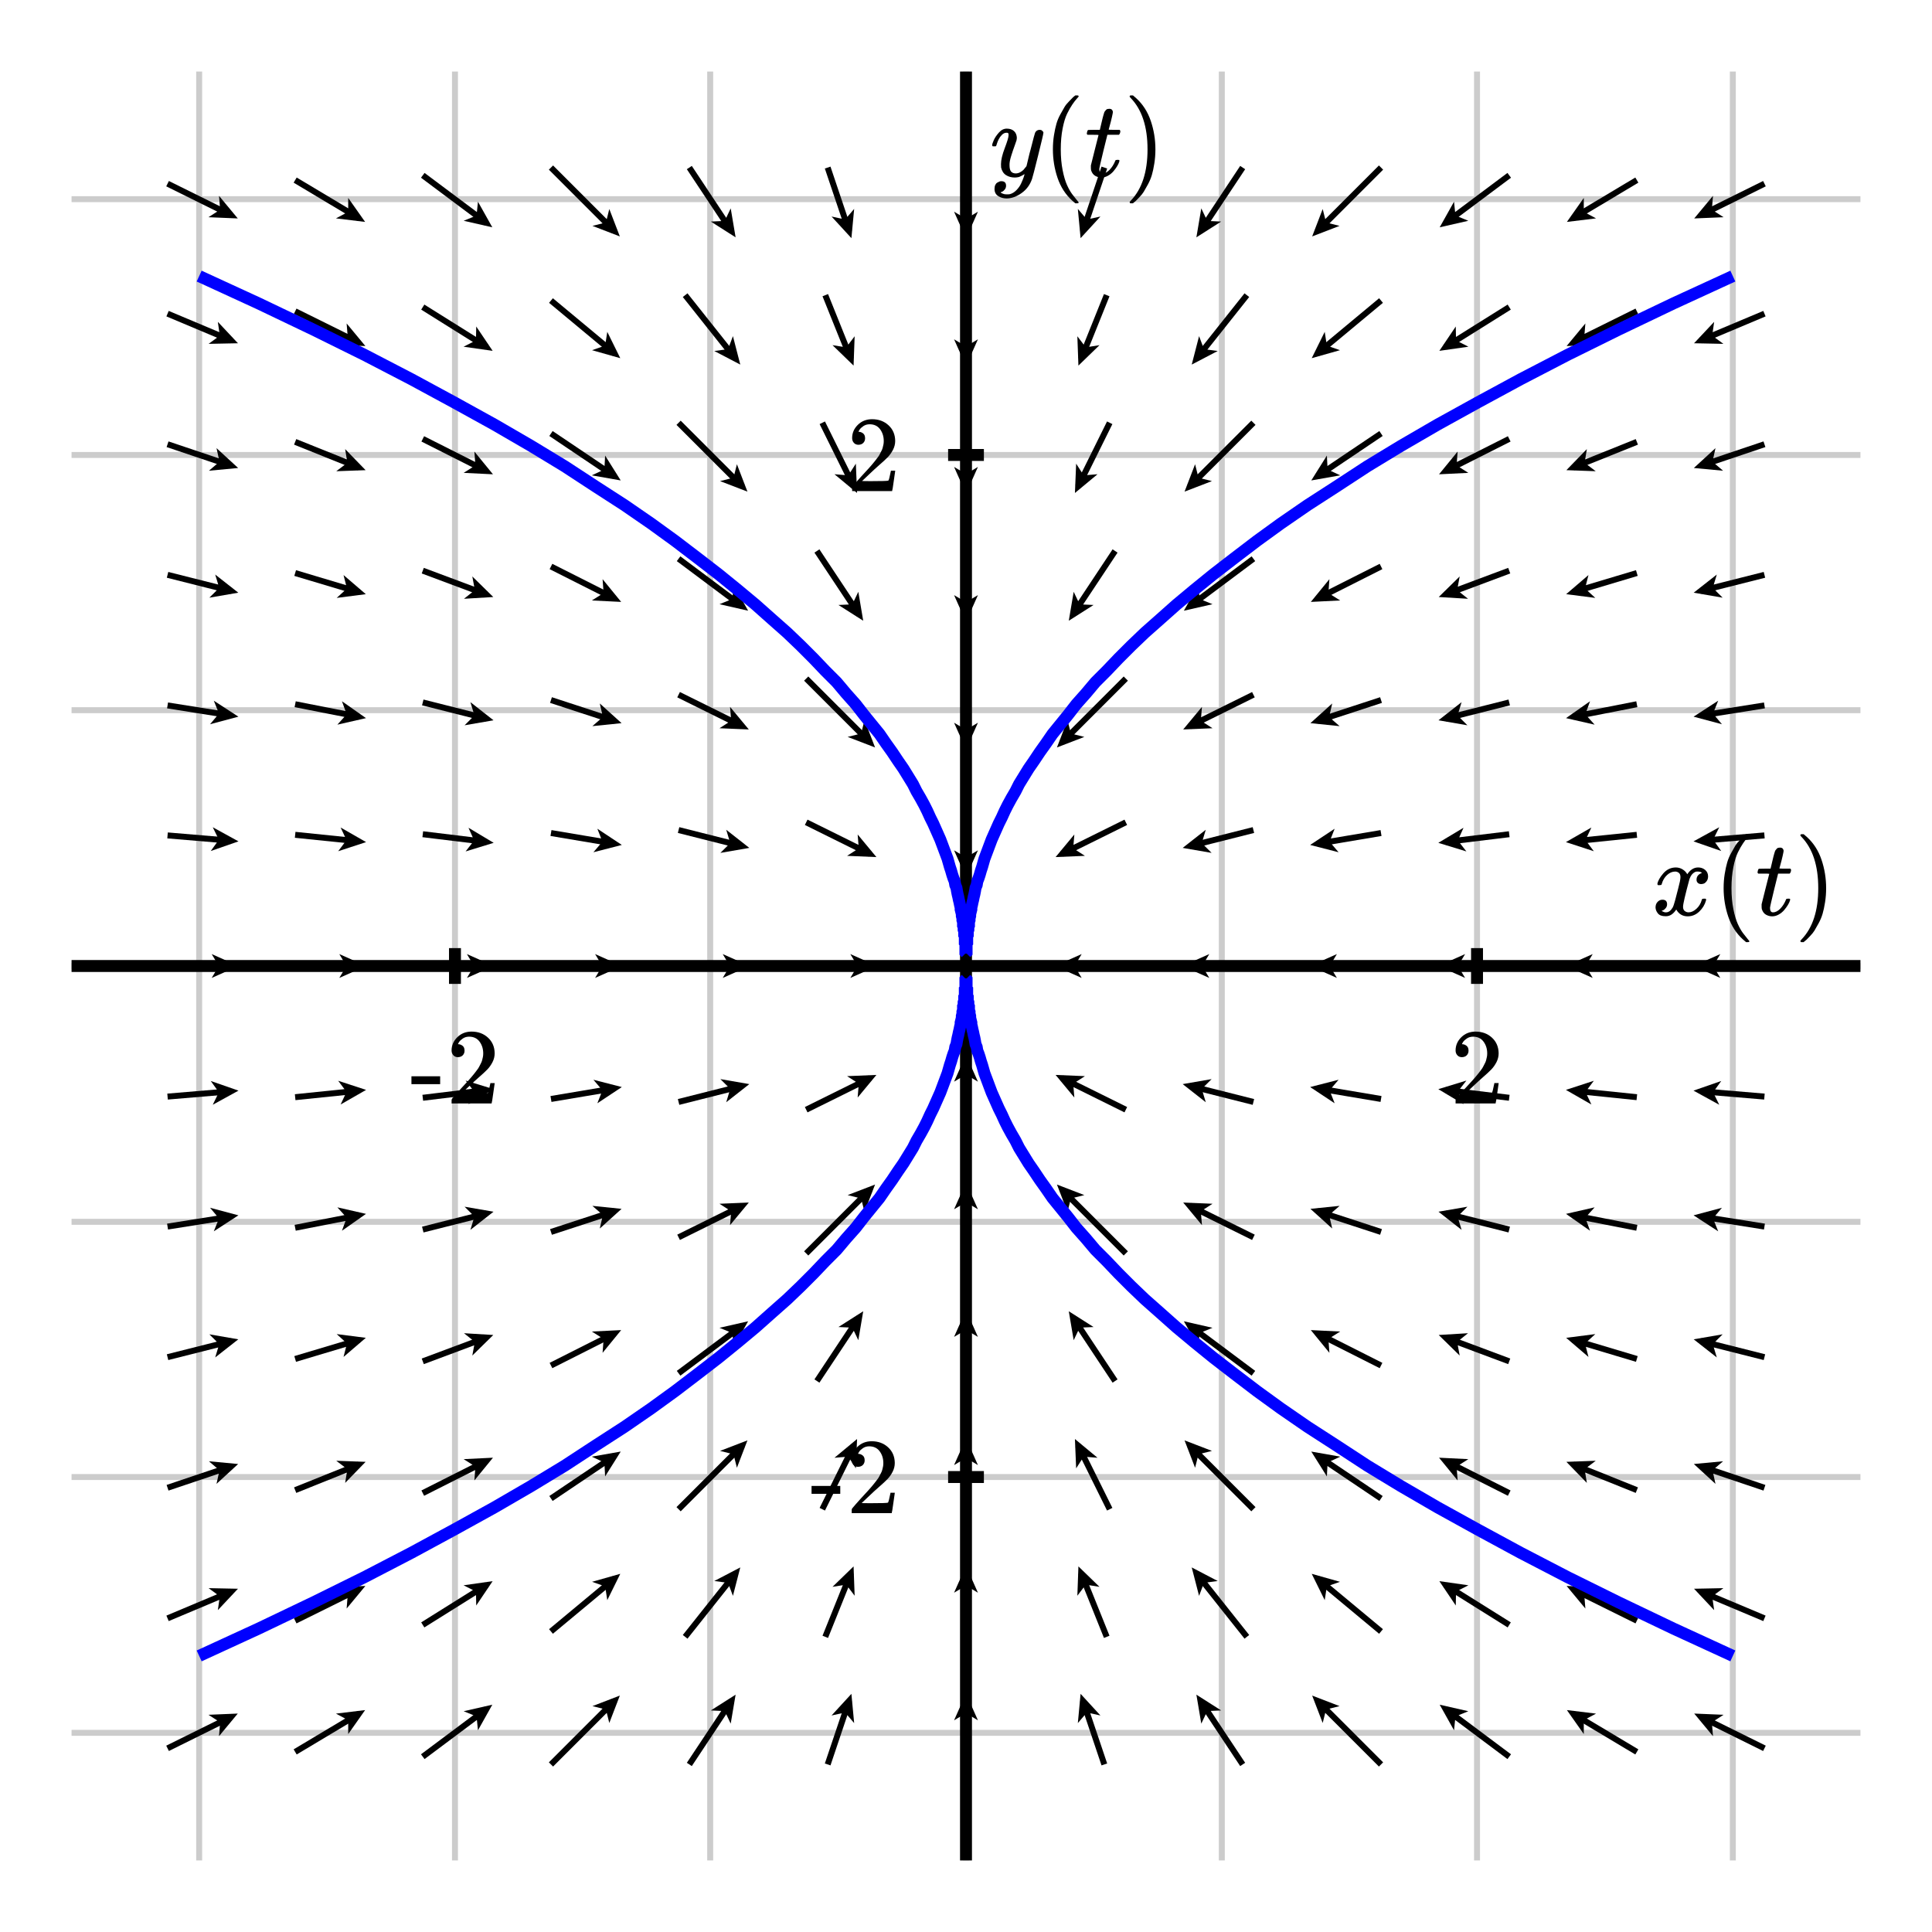 <svg xmlns="http://www.w3.org/2000/svg" id="diagram" width="324" height="324">
  <defs>
    <clipPath id="clipPath-0">
      <rect x="12.0" y="12.0" width="300.0" height="300.0"/>
    </clipPath>
    <clipPath id="clipPath-1">
      <rect x="12.0" y="12.0" width="300.0" height="300.0"/>
    </clipPath>
    <marker id="arrow-head-end-1_None_24_60-black" markerWidth="4.5" markerHeight="4.0" markerUnits="userSpaceOnUse" orient="auto-start-reverse" refX="3.3" refY="2.0">
      <path d="M 4.5 2.0L 0.0 4.0L 0.9 2.5L 0.9 1.5L 0.0 0.0Z" fill="black" stroke="none"/>
    </marker>
    <marker id="arrow-head-end-1_None_24_60-black-outline" markerWidth="8.5" markerHeight="8.0" markerUnits="userSpaceOnUse" orient="auto-start-reverse" refX="5.3" refY="4.0">
      <path d="M 7.3 5.8 L 2.8 7.8 A 2 2 0 0 1 0.0 6.0 L 0.0 2.0 A 2 2 0 0 1 2.8 0.2 L 7.3 2.2 A 2 2 0 0 1 7.3 5.8 Z" fill="white" stroke="none"/>
    </marker>
  </defs>
  <g id="grid-axes">
    <g id="grid" stroke="#ccc" stroke-width="1">
      <line id="line-0" x1="33.4" y1="312.0" x2="33.4" y2="12.0"/>
      <line id="line-1" x1="76.3" y1="312.0" x2="76.3" y2="12.0"/>
      <line id="line-2" x1="119.1" y1="312.0" x2="119.1" y2="12.0"/>
      <line id="line-3" x1="162.0" y1="312.0" x2="162.0" y2="12.0"/>
      <line id="line-4" x1="204.9" y1="312.0" x2="204.9" y2="12.0"/>
      <line id="line-5" x1="247.7" y1="312.0" x2="247.7" y2="12.0"/>
      <line id="line-6" x1="290.6" y1="312.0" x2="290.6" y2="12.0"/>
      <line id="line-7" x1="12.0" y1="290.6" x2="312.0" y2="290.6"/>
      <line id="line-8" x1="12.0" y1="247.7" x2="312.0" y2="247.7"/>
      <line id="line-9" x1="12.0" y1="204.9" x2="312.0" y2="204.9"/>
      <line id="line-10" x1="12.0" y1="162.0" x2="312.0" y2="162.0"/>
      <line id="line-11" x1="12.0" y1="119.1" x2="312.0" y2="119.1"/>
      <line id="line-12" x1="12.0" y1="76.3" x2="312.0" y2="76.3"/>
      <line id="line-13" x1="12.0" y1="33.4" x2="312.0" y2="33.4"/>
    </g>
    <g id="axes" stroke="black" stroke-width="2">
      <line id="line-14" x1="12.0" y1="162.0" x2="312.0" y2="162.0" stroke="black" stroke-width="2"/>
      <line id="line-15" x1="162.0" y1="312.0" x2="162.0" y2="12.0" stroke="black" stroke-width="2"/>
      <g id="g-0">
        <line id="line-16" x1="76.3" y1="165.0" x2="76.3" y2="159.0"/>
        <line id="line-17" x1="247.7" y1="165.0" x2="247.7" y2="159.0"/>
      </g>
      <g id="g-1">
        <line id="line-18" x1="159.0" y1="247.7" x2="165.0" y2="247.7"/>
        <line id="line-19" x1="159.0" y1="76.3" x2="165.0" y2="76.3"/>
      </g>
    </g>
    <g id="label-0" transform="translate(76.3,173.0) translate(-7.5,-0.0)">
      <g id="g-3">
        <svg xmlns:xlink="http://www.w3.org/1999/xlink" style="vertical-align: 0.000px" width="15.080px" height="12.056px" role="img" focusable="false" viewBox="0 -666 833 666" x="0.0" y="0.0">
          <defs>
            <path id="MJX-2-TEX-N-2D" d="M11 179V252H277V179H11Z"/>
            <path id="MJX-2-TEX-N-32" d="M109 429Q82 429 66 447T50 491Q50 562 103 614T235 666Q326 666 387 610T449 465Q449 422 429 383T381 315T301 241Q265 210 201 149L142 93L218 92Q375 92 385 97Q392 99 409 186V189H449V186Q448 183 436 95T421 3V0H50V19V31Q50 38 56 46T86 81Q115 113 136 137Q145 147 170 174T204 211T233 244T261 278T284 308T305 340T320 369T333 401T340 431T343 464Q343 527 309 573T212 619Q179 619 154 602T119 569T109 550Q109 549 114 549Q132 549 151 535T170 489Q170 464 154 447T109 429Z"/>
          </defs>
          <g stroke="currentColor" fill="currentColor" stroke-width="0" transform="scale(1,-1)">
            <g data-mml-node="math">
              <g data-mml-node="mtext" data-semantic-type="text" data-semantic-role="unknown" data-semantic-font="normal" data-semantic-annotation="clearspeak:unit" data-semantic-id="0" data-semantic-speech="hyphen 2">
                <use data-c="2D" xlink:href="#MJX-2-TEX-N-2D"/>
                <use data-c="32" xlink:href="#MJX-2-TEX-N-32" transform="translate(333,0)"/>
              </g>
            </g>
          </g>
        </svg>
      </g>
    </g>
    <g id="label-1" transform="translate(247.7,173.0) translate(-4.5,-0.0)">
      <g id="g-4">
        <svg xmlns:xlink="http://www.w3.org/1999/xlink" style="vertical-align: 0.000px" width="9.048px" height="12.056px" role="img" focusable="false" viewBox="0 -666 500 666" x="0.0" y="0.0">
          <defs>
            <path id="MJX-3-TEX-N-32" d="M109 429Q82 429 66 447T50 491Q50 562 103 614T235 666Q326 666 387 610T449 465Q449 422 429 383T381 315T301 241Q265 210 201 149L142 93L218 92Q375 92 385 97Q392 99 409 186V189H449V186Q448 183 436 95T421 3V0H50V19V31Q50 38 56 46T86 81Q115 113 136 137Q145 147 170 174T204 211T233 244T261 278T284 308T305 340T320 369T333 401T340 431T343 464Q343 527 309 573T212 619Q179 619 154 602T119 569T109 550Q109 549 114 549Q132 549 151 535T170 489Q170 464 154 447T109 429Z"/>
          </defs>
          <g stroke="currentColor" fill="currentColor" stroke-width="0" transform="scale(1,-1)">
            <g data-mml-node="math">
              <g data-mml-node="mtext" data-semantic-type="text" data-semantic-role="integer" data-semantic-font="normal" data-semantic-annotation="clearspeak:unit" data-semantic-id="0" data-semantic-speech="2">
                <use data-c="32" xlink:href="#MJX-3-TEX-N-32"/>
              </g>
            </g>
          </g>
        </svg>
      </g>
    </g>
    <g id="label-2" transform="translate(151.0,247.7) translate(-15.1,-6.0)">
      <g id="g-5">
        <svg xmlns:xlink="http://www.w3.org/1999/xlink" style="vertical-align: 0.000px" width="15.080px" height="12.056px" role="img" focusable="false" viewBox="0 -666 833 666" x="0.0" y="0.0">
          <defs>
            <path id="MJX-4-TEX-N-2D" d="M11 179V252H277V179H11Z"/>
            <path id="MJX-4-TEX-N-32" d="M109 429Q82 429 66 447T50 491Q50 562 103 614T235 666Q326 666 387 610T449 465Q449 422 429 383T381 315T301 241Q265 210 201 149L142 93L218 92Q375 92 385 97Q392 99 409 186V189H449V186Q448 183 436 95T421 3V0H50V19V31Q50 38 56 46T86 81Q115 113 136 137Q145 147 170 174T204 211T233 244T261 278T284 308T305 340T320 369T333 401T340 431T343 464Q343 527 309 573T212 619Q179 619 154 602T119 569T109 550Q109 549 114 549Q132 549 151 535T170 489Q170 464 154 447T109 429Z"/>
          </defs>
          <g stroke="currentColor" fill="currentColor" stroke-width="0" transform="scale(1,-1)">
            <g data-mml-node="math">
              <g data-mml-node="mtext" data-semantic-type="text" data-semantic-role="unknown" data-semantic-font="normal" data-semantic-annotation="clearspeak:unit" data-semantic-id="0" data-semantic-speech="hyphen 2">
                <use data-c="2D" xlink:href="#MJX-4-TEX-N-2D"/>
                <use data-c="32" xlink:href="#MJX-4-TEX-N-32" transform="translate(333,0)"/>
              </g>
            </g>
          </g>
        </svg>
      </g>
    </g>
    <g id="label-3" transform="translate(151.0,76.3) translate(-9.0,-6.0)">
      <g id="g-6">
        <svg xmlns:xlink="http://www.w3.org/1999/xlink" style="vertical-align: 0.000px" width="9.048px" height="12.056px" role="img" focusable="false" viewBox="0 -666 500 666" x="0.0" y="0.0">
          <defs>
            <path id="MJX-5-TEX-N-32" d="M109 429Q82 429 66 447T50 491Q50 562 103 614T235 666Q326 666 387 610T449 465Q449 422 429 383T381 315T301 241Q265 210 201 149L142 93L218 92Q375 92 385 97Q392 99 409 186V189H449V186Q448 183 436 95T421 3V0H50V19V31Q50 38 56 46T86 81Q115 113 136 137Q145 147 170 174T204 211T233 244T261 278T284 308T305 340T320 369T333 401T340 431T343 464Q343 527 309 573T212 619Q179 619 154 602T119 569T109 550Q109 549 114 549Q132 549 151 535T170 489Q170 464 154 447T109 429Z"/>
          </defs>
          <g stroke="currentColor" fill="currentColor" stroke-width="0" transform="scale(1,-1)">
            <g data-mml-node="math">
              <g data-mml-node="mtext" data-semantic-type="text" data-semantic-role="integer" data-semantic-font="normal" data-semantic-annotation="clearspeak:unit" data-semantic-id="0" data-semantic-speech="2">
                <use data-c="32" xlink:href="#MJX-5-TEX-N-32"/>
              </g>
            </g>
          </g>
        </svg>
      </g>
    </g>
    <g id="label-4" transform="translate(308.0,158.0) translate(-31.0,-18.1)">
      <g id="g-7">
        <svg xmlns:xlink="http://www.w3.org/1999/xlink" style="vertical-align: -4.528px" width="30.968px" height="18.096px" role="img" focusable="false" viewBox="0 -750 1711 1000" x="0.0" y="0.0">
          <defs>
            <path id="MJX-6-TEX-I-1D465" d="M52 289Q59 331 106 386T222 442Q257 442 286 424T329 379Q371 442 430 442Q467 442 494 420T522 361Q522 332 508 314T481 292T458 288Q439 288 427 299T415 328Q415 374 465 391Q454 404 425 404Q412 404 406 402Q368 386 350 336Q290 115 290 78Q290 50 306 38T341 26Q378 26 414 59T463 140Q466 150 469 151T485 153H489Q504 153 504 145Q504 144 502 134Q486 77 440 33T333 -11Q263 -11 227 52Q186 -10 133 -10H127Q78 -10 57 16T35 71Q35 103 54 123T99 143Q142 143 142 101Q142 81 130 66T107 46T94 41L91 40Q91 39 97 36T113 29T132 26Q168 26 194 71Q203 87 217 139T245 247T261 313Q266 340 266 352Q266 380 251 392T217 404Q177 404 142 372T93 290Q91 281 88 280T72 278H58Q52 284 52 289Z"/>
            <path id="MJX-6-TEX-N-2061" d=""/>
            <path id="MJX-6-TEX-N-28" d="M94 250Q94 319 104 381T127 488T164 576T202 643T244 695T277 729T302 750H315H319Q333 750 333 741Q333 738 316 720T275 667T226 581T184 443T167 250T184 58T225 -81T274 -167T316 -220T333 -241Q333 -250 318 -250H315H302L274 -226Q180 -141 137 -14T94 250Z"/>
            <path id="MJX-6-TEX-I-1D461" d="M26 385Q19 392 19 395Q19 399 22 411T27 425Q29 430 36 430T87 431H140L159 511Q162 522 166 540T173 566T179 586T187 603T197 615T211 624T229 626Q247 625 254 615T261 596Q261 589 252 549T232 470L222 433Q222 431 272 431H323Q330 424 330 420Q330 398 317 385H210L174 240Q135 80 135 68Q135 26 162 26Q197 26 230 60T283 144Q285 150 288 151T303 153H307Q322 153 322 145Q322 142 319 133Q314 117 301 95T267 48T216 6T155 -11Q125 -11 98 4T59 56Q57 64 57 83V101L92 241Q127 382 128 383Q128 385 77 385H26Z"/>
            <path id="MJX-6-TEX-N-29" d="M60 749L64 750Q69 750 74 750H86L114 726Q208 641 251 514T294 250Q294 182 284 119T261 12T224 -76T186 -143T145 -194T113 -227T90 -246Q87 -249 86 -250H74Q66 -250 63 -250T58 -247T55 -238Q56 -237 66 -225Q221 -64 221 250T66 725Q56 737 55 738Q55 746 60 749Z"/>
          </defs>
          <g stroke="currentColor" fill="currentColor" stroke-width="0" transform="scale(1,-1)">
            <g data-mml-node="math" data-semantic-type="appl" data-semantic-role="simple function" data-semantic-annotation="clearspeak:simple" data-semantic-id="6" data-semantic-children="0,4" data-semantic-content="5,0" data-semantic-speech="x left parenthesis t right parenthesis">
              <g data-mml-node="mi" data-semantic-type="identifier" data-semantic-role="simple function" data-semantic-font="italic" data-semantic-annotation="clearspeak:simple" data-semantic-id="0" data-semantic-parent="6" data-semantic-operator="appl" data-semantic-speech="x">
                <use data-c="1D465" xlink:href="#MJX-6-TEX-I-1D465"/>
              </g>
              <g data-mml-node="mo" data-semantic-type="punctuation" data-semantic-role="application" data-semantic-id="5" data-semantic-parent="6" data-semantic-added="true" data-semantic-operator="appl" data-semantic-speech="of" transform="translate(572,0)">
                <use data-c="2061" xlink:href="#MJX-6-TEX-N-2061"/>
              </g>
              <g data-mml-node="mrow" data-semantic-type="fenced" data-semantic-role="leftright" data-semantic-id="4" data-semantic-children="2" data-semantic-content="1,3" data-semantic-parent="6" data-semantic-speech="left parenthesis t right parenthesis" transform="translate(572,0)">
                <g data-mml-node="mo" data-semantic-type="fence" data-semantic-role="open" data-semantic-id="1" data-semantic-parent="4" data-semantic-operator="fenced" data-semantic-speech="left parenthesis">
                  <use data-c="28" xlink:href="#MJX-6-TEX-N-28"/>
                </g>
                <g data-mml-node="mi" data-semantic-type="identifier" data-semantic-role="latinletter" data-semantic-font="italic" data-semantic-annotation="clearspeak:simple" data-semantic-id="2" data-semantic-parent="4" data-semantic-speech="t" transform="translate(389,0)">
                  <use data-c="1D461" xlink:href="#MJX-6-TEX-I-1D461"/>
                </g>
                <g data-mml-node="mo" data-semantic-type="fence" data-semantic-role="close" data-semantic-id="3" data-semantic-parent="4" data-semantic-operator="fenced" data-semantic-speech="right parenthesis" transform="translate(750,0)">
                  <use data-c="29" xlink:href="#MJX-6-TEX-N-29"/>
                </g>
              </g>
            </g>
          </g>
        </svg>
      </g>
    </g>
    <g id="label-5" transform="translate(166.0,16.0) translate(0.0,-0.0)">
      <g id="g-8">
        <svg xmlns:xlink="http://www.w3.org/1999/xlink" style="vertical-align: -4.528px" width="29.488px" height="18.096px" role="img" focusable="false" viewBox="0 -750 1629 1000" x="0.0" y="0.0">
          <defs>
            <path id="MJX-7-TEX-I-1D466" d="M21 287Q21 301 36 335T84 406T158 442Q199 442 224 419T250 355Q248 336 247 334Q247 331 231 288T198 191T182 105Q182 62 196 45T238 27Q261 27 281 38T312 61T339 94Q339 95 344 114T358 173T377 247Q415 397 419 404Q432 431 462 431Q475 431 483 424T494 412T496 403Q496 390 447 193T391 -23Q363 -106 294 -155T156 -205Q111 -205 77 -183T43 -117Q43 -95 50 -80T69 -58T89 -48T106 -45Q150 -45 150 -87Q150 -107 138 -122T115 -142T102 -147L99 -148Q101 -153 118 -160T152 -167H160Q177 -167 186 -165Q219 -156 247 -127T290 -65T313 -9T321 21L315 17Q309 13 296 6T270 -6Q250 -11 231 -11Q185 -11 150 11T104 82Q103 89 103 113Q103 170 138 262T173 379Q173 380 173 381Q173 390 173 393T169 400T158 404H154Q131 404 112 385T82 344T65 302T57 280Q55 278 41 278H27Q21 284 21 287Z"/>
            <path id="MJX-7-TEX-N-2061" d=""/>
            <path id="MJX-7-TEX-N-28" d="M94 250Q94 319 104 381T127 488T164 576T202 643T244 695T277 729T302 750H315H319Q333 750 333 741Q333 738 316 720T275 667T226 581T184 443T167 250T184 58T225 -81T274 -167T316 -220T333 -241Q333 -250 318 -250H315H302L274 -226Q180 -141 137 -14T94 250Z"/>
            <path id="MJX-7-TEX-I-1D461" d="M26 385Q19 392 19 395Q19 399 22 411T27 425Q29 430 36 430T87 431H140L159 511Q162 522 166 540T173 566T179 586T187 603T197 615T211 624T229 626Q247 625 254 615T261 596Q261 589 252 549T232 470L222 433Q222 431 272 431H323Q330 424 330 420Q330 398 317 385H210L174 240Q135 80 135 68Q135 26 162 26Q197 26 230 60T283 144Q285 150 288 151T303 153H307Q322 153 322 145Q322 142 319 133Q314 117 301 95T267 48T216 6T155 -11Q125 -11 98 4T59 56Q57 64 57 83V101L92 241Q127 382 128 383Q128 385 77 385H26Z"/>
            <path id="MJX-7-TEX-N-29" d="M60 749L64 750Q69 750 74 750H86L114 726Q208 641 251 514T294 250Q294 182 284 119T261 12T224 -76T186 -143T145 -194T113 -227T90 -246Q87 -249 86 -250H74Q66 -250 63 -250T58 -247T55 -238Q56 -237 66 -225Q221 -64 221 250T66 725Q56 737 55 738Q55 746 60 749Z"/>
          </defs>
          <g stroke="currentColor" fill="currentColor" stroke-width="0" transform="scale(1,-1)">
            <g data-mml-node="math" data-semantic-type="appl" data-semantic-role="simple function" data-semantic-annotation="clearspeak:simple" data-semantic-id="6" data-semantic-children="0,4" data-semantic-content="5,0" data-semantic-speech="y left parenthesis t right parenthesis">
              <g data-mml-node="mi" data-semantic-type="identifier" data-semantic-role="simple function" data-semantic-font="italic" data-semantic-annotation="clearspeak:simple" data-semantic-id="0" data-semantic-parent="6" data-semantic-operator="appl" data-semantic-speech="y">
                <use data-c="1D466" xlink:href="#MJX-7-TEX-I-1D466"/>
              </g>
              <g data-mml-node="mo" data-semantic-type="punctuation" data-semantic-role="application" data-semantic-id="5" data-semantic-parent="6" data-semantic-added="true" data-semantic-operator="appl" data-semantic-speech="of" transform="translate(490,0)">
                <use data-c="2061" xlink:href="#MJX-7-TEX-N-2061"/>
              </g>
              <g data-mml-node="mrow" data-semantic-type="fenced" data-semantic-role="leftright" data-semantic-id="4" data-semantic-children="2" data-semantic-content="1,3" data-semantic-parent="6" data-semantic-speech="left parenthesis t right parenthesis" transform="translate(490,0)">
                <g data-mml-node="mo" data-semantic-type="fence" data-semantic-role="open" data-semantic-id="1" data-semantic-parent="4" data-semantic-operator="fenced" data-semantic-speech="left parenthesis">
                  <use data-c="28" xlink:href="#MJX-7-TEX-N-28"/>
                </g>
                <g data-mml-node="mi" data-semantic-type="identifier" data-semantic-role="latinletter" data-semantic-font="italic" data-semantic-annotation="clearspeak:simple" data-semantic-id="2" data-semantic-parent="4" data-semantic-speech="t" transform="translate(389,0)">
                  <use data-c="1D461" xlink:href="#MJX-7-TEX-I-1D461"/>
                </g>
                <g data-mml-node="mo" data-semantic-type="fence" data-semantic-role="close" data-semantic-id="3" data-semantic-parent="4" data-semantic-operator="fenced" data-semantic-speech="right parenthesis" transform="translate(750,0)">
                  <use data-c="29" xlink:href="#MJX-7-TEX-N-29"/>
                </g>
              </g>
            </g>
          </g>
        </svg>
      </g>
    </g>
  </g>
  <g id="g-2">
    <line id="line-20" x1="28.1" y1="293.2" x2="38.8" y2="287.9" stroke="black" stroke-width="1" fill="none" marker-end="url(#arrow-head-end-1_None_24_60-black)"/>
    <line id="line-21" x1="28.1" y1="271.4" x2="38.8" y2="266.9" stroke="black" stroke-width="1" fill="none" marker-end="url(#arrow-head-end-1_None_24_60-black)"/>
    <line id="line-22" x1="28.1" y1="249.5" x2="38.8" y2="245.9" stroke="black" stroke-width="1" fill="none" marker-end="url(#arrow-head-end-1_None_24_60-black)"/>
    <line id="line-23" x1="28.1" y1="227.6" x2="38.8" y2="224.9" stroke="black" stroke-width="1" fill="none" marker-end="url(#arrow-head-end-1_None_24_60-black)"/>
    <line id="line-24" x1="28.1" y1="205.7" x2="38.8" y2="204.0" stroke="black" stroke-width="1" fill="none" marker-end="url(#arrow-head-end-1_None_24_60-black)"/>
    <line id="line-25" x1="28.1" y1="183.9" x2="38.8" y2="183.0" stroke="black" stroke-width="1" fill="none" marker-end="url(#arrow-head-end-1_None_24_60-black)"/>
    <line id="line-26" x1="28.1" y1="162.0" x2="38.8" y2="162.0" stroke="black" stroke-width="1" fill="none" marker-end="url(#arrow-head-end-1_None_24_60-black)"/>
    <line id="line-27" x1="28.1" y1="140.1" x2="38.8" y2="141.0" stroke="black" stroke-width="1" fill="none" marker-end="url(#arrow-head-end-1_None_24_60-black)"/>
    <line id="line-28" x1="28.1" y1="118.3" x2="38.8" y2="120.0" stroke="black" stroke-width="1" fill="none" marker-end="url(#arrow-head-end-1_None_24_60-black)"/>
    <line id="line-29" x1="28.1" y1="96.4" x2="38.8" y2="99.1" stroke="black" stroke-width="1" fill="none" marker-end="url(#arrow-head-end-1_None_24_60-black)"/>
    <line id="line-30" x1="28.1" y1="74.5" x2="38.8" y2="78.1" stroke="black" stroke-width="1" fill="none" marker-end="url(#arrow-head-end-1_None_24_60-black)"/>
    <line id="line-31" x1="28.1" y1="52.6" x2="38.8" y2="57.1" stroke="black" stroke-width="1" fill="none" marker-end="url(#arrow-head-end-1_None_24_60-black)"/>
    <line id="line-32" x1="28.1" y1="30.8" x2="38.8" y2="36.1" stroke="black" stroke-width="1" fill="none" marker-end="url(#arrow-head-end-1_None_24_60-black)"/>
    <line id="line-33" x1="49.5" y1="293.8" x2="60.2" y2="287.4" stroke="black" stroke-width="1" fill="none" marker-end="url(#arrow-head-end-1_None_24_60-black)"/>
    <line id="line-34" x1="49.5" y1="271.8" x2="60.2" y2="266.5" stroke="black" stroke-width="1" fill="none" marker-end="url(#arrow-head-end-1_None_24_60-black)"/>
    <line id="line-35" x1="49.5" y1="249.9" x2="60.2" y2="245.6" stroke="black" stroke-width="1" fill="none" marker-end="url(#arrow-head-end-1_None_24_60-black)"/>
    <line id="line-36" x1="49.5" y1="227.9" x2="60.2" y2="224.7" stroke="black" stroke-width="1" fill="none" marker-end="url(#arrow-head-end-1_None_24_60-black)"/>
    <line id="line-37" x1="49.5" y1="205.9" x2="60.2" y2="203.8" stroke="black" stroke-width="1" fill="none" marker-end="url(#arrow-head-end-1_None_24_60-black)"/>
    <line id="line-38" x1="49.5" y1="184.0" x2="60.2" y2="182.9" stroke="black" stroke-width="1" fill="none" marker-end="url(#arrow-head-end-1_None_24_60-black)"/>
    <line id="line-39" x1="49.5" y1="162.0" x2="60.2" y2="162.0" stroke="black" stroke-width="1" fill="none" marker-end="url(#arrow-head-end-1_None_24_60-black)"/>
    <line id="line-40" x1="49.5" y1="140.0" x2="60.2" y2="141.1" stroke="black" stroke-width="1" fill="none" marker-end="url(#arrow-head-end-1_None_24_60-black)"/>
    <line id="line-41" x1="49.5" y1="118.1" x2="60.2" y2="120.2" stroke="black" stroke-width="1" fill="none" marker-end="url(#arrow-head-end-1_None_24_60-black)"/>
    <line id="line-42" x1="49.5" y1="96.1" x2="60.2" y2="99.3" stroke="black" stroke-width="1" fill="none" marker-end="url(#arrow-head-end-1_None_24_60-black)"/>
    <line id="line-43" x1="49.5" y1="74.1" x2="60.2" y2="78.4" stroke="black" stroke-width="1" fill="none" marker-end="url(#arrow-head-end-1_None_24_60-black)"/>
    <line id="line-44" x1="49.5" y1="52.2" x2="60.2" y2="57.5" stroke="black" stroke-width="1" fill="none" marker-end="url(#arrow-head-end-1_None_24_60-black)"/>
    <line id="line-45" x1="49.5" y1="30.2" x2="60.2" y2="36.6" stroke="black" stroke-width="1" fill="none" marker-end="url(#arrow-head-end-1_None_24_60-black)"/>
    <line id="line-46" x1="70.9" y1="294.6" x2="81.6" y2="286.6" stroke="black" stroke-width="1" fill="none" marker-end="url(#arrow-head-end-1_None_24_60-black)"/>
    <line id="line-47" x1="70.9" y1="272.5" x2="81.6" y2="265.8" stroke="black" stroke-width="1" fill="none" marker-end="url(#arrow-head-end-1_None_24_60-black)"/>
    <line id="line-48" x1="70.9" y1="250.4" x2="81.6" y2="245.0" stroke="black" stroke-width="1" fill="none" marker-end="url(#arrow-head-end-1_None_24_60-black)"/>
    <line id="line-49" x1="70.9" y1="228.3" x2="81.6" y2="224.3" stroke="black" stroke-width="1" fill="none" marker-end="url(#arrow-head-end-1_None_24_60-black)"/>
    <line id="line-50" x1="70.9" y1="206.2" x2="81.6" y2="203.5" stroke="black" stroke-width="1" fill="none" marker-end="url(#arrow-head-end-1_None_24_60-black)"/>
    <line id="line-51" x1="70.9" y1="184.1" x2="81.6" y2="182.8" stroke="black" stroke-width="1" fill="none" marker-end="url(#arrow-head-end-1_None_24_60-black)"/>
    <line id="line-52" x1="70.9" y1="162.0" x2="81.6" y2="162.0" stroke="black" stroke-width="1" fill="none" marker-end="url(#arrow-head-end-1_None_24_60-black)"/>
    <line id="line-53" x1="70.9" y1="139.9" x2="81.6" y2="141.2" stroke="black" stroke-width="1" fill="none" marker-end="url(#arrow-head-end-1_None_24_60-black)"/>
    <line id="line-54" x1="70.9" y1="117.8" x2="81.6" y2="120.5" stroke="black" stroke-width="1" fill="none" marker-end="url(#arrow-head-end-1_None_24_60-black)"/>
    <line id="line-55" x1="70.9" y1="95.7" x2="81.6" y2="99.7" stroke="black" stroke-width="1" fill="none" marker-end="url(#arrow-head-end-1_None_24_60-black)"/>
    <line id="line-56" x1="70.9" y1="73.6" x2="81.6" y2="79.0" stroke="black" stroke-width="1" fill="none" marker-end="url(#arrow-head-end-1_None_24_60-black)"/>
    <line id="line-57" x1="70.9" y1="51.5" x2="81.6" y2="58.2" stroke="black" stroke-width="1" fill="none" marker-end="url(#arrow-head-end-1_None_24_60-black)"/>
    <line id="line-58" x1="70.9" y1="29.4" x2="81.6" y2="37.4" stroke="black" stroke-width="1" fill="none" marker-end="url(#arrow-head-end-1_None_24_60-black)"/>
    <line id="line-59" x1="92.4" y1="295.9" x2="103.1" y2="285.2" stroke="black" stroke-width="1" fill="none" marker-end="url(#arrow-head-end-1_None_24_60-black)"/>
    <line id="line-60" x1="92.4" y1="273.6" x2="103.1" y2="264.7" stroke="black" stroke-width="1" fill="none" marker-end="url(#arrow-head-end-1_None_24_60-black)"/>
    <line id="line-61" x1="92.4" y1="251.3" x2="103.1" y2="244.1" stroke="black" stroke-width="1" fill="none" marker-end="url(#arrow-head-end-1_None_24_60-black)"/>
    <line id="line-62" x1="92.4" y1="229.0" x2="103.1" y2="223.6" stroke="black" stroke-width="1" fill="none" marker-end="url(#arrow-head-end-1_None_24_60-black)"/>
    <line id="line-63" x1="92.4" y1="206.6" x2="103.1" y2="203.1" stroke="black" stroke-width="1" fill="none" marker-end="url(#arrow-head-end-1_None_24_60-black)"/>
    <line id="line-64" x1="92.4" y1="184.3" x2="103.1" y2="182.5" stroke="black" stroke-width="1" fill="none" marker-end="url(#arrow-head-end-1_None_24_60-black)"/>
    <line id="line-65" x1="92.4" y1="162.0" x2="103.1" y2="162.0" stroke="black" stroke-width="1" fill="none" marker-end="url(#arrow-head-end-1_None_24_60-black)"/>
    <line id="line-66" x1="92.4" y1="139.7" x2="103.1" y2="141.5" stroke="black" stroke-width="1" fill="none" marker-end="url(#arrow-head-end-1_None_24_60-black)"/>
    <line id="line-67" x1="92.4" y1="117.4" x2="103.1" y2="120.9" stroke="black" stroke-width="1" fill="none" marker-end="url(#arrow-head-end-1_None_24_60-black)"/>
    <line id="line-68" x1="92.4" y1="95.0" x2="103.1" y2="100.4" stroke="black" stroke-width="1" fill="none" marker-end="url(#arrow-head-end-1_None_24_60-black)"/>
    <line id="line-69" x1="92.4" y1="72.7" x2="103.1" y2="79.9" stroke="black" stroke-width="1" fill="none" marker-end="url(#arrow-head-end-1_None_24_60-black)"/>
    <line id="line-70" x1="92.4" y1="50.4" x2="103.1" y2="59.3" stroke="black" stroke-width="1" fill="none" marker-end="url(#arrow-head-end-1_None_24_60-black)"/>
    <line id="line-71" x1="92.4" y1="28.1" x2="103.1" y2="38.8" stroke="black" stroke-width="1" fill="none" marker-end="url(#arrow-head-end-1_None_24_60-black)"/>
    <line id="line-72" x1="115.6" y1="295.9" x2="122.7" y2="285.2" stroke="black" stroke-width="1" fill="none" marker-end="url(#arrow-head-end-1_None_24_60-black)"/>
    <line id="line-73" x1="114.9" y1="274.5" x2="123.4" y2="263.8" stroke="black" stroke-width="1" fill="none" marker-end="url(#arrow-head-end-1_None_24_60-black)"/>
    <line id="line-74" x1="113.8" y1="253.1" x2="124.5" y2="242.4" stroke="black" stroke-width="1" fill="none" marker-end="url(#arrow-head-end-1_None_24_60-black)"/>
    <line id="line-75" x1="113.8" y1="230.3" x2="124.5" y2="222.3" stroke="black" stroke-width="1" fill="none" marker-end="url(#arrow-head-end-1_None_24_60-black)"/>
    <line id="line-76" x1="113.8" y1="207.5" x2="124.5" y2="202.2" stroke="black" stroke-width="1" fill="none" marker-end="url(#arrow-head-end-1_None_24_60-black)"/>
    <line id="line-77" x1="113.8" y1="184.8" x2="124.5" y2="182.1" stroke="black" stroke-width="1" fill="none" marker-end="url(#arrow-head-end-1_None_24_60-black)"/>
    <line id="line-78" x1="113.8" y1="162.0" x2="124.5" y2="162.0" stroke="black" stroke-width="1" fill="none" marker-end="url(#arrow-head-end-1_None_24_60-black)"/>
    <line id="line-79" x1="113.8" y1="139.2" x2="124.5" y2="141.9" stroke="black" stroke-width="1" fill="none" marker-end="url(#arrow-head-end-1_None_24_60-black)"/>
    <line id="line-80" x1="113.8" y1="116.5" x2="124.5" y2="121.8" stroke="black" stroke-width="1" fill="none" marker-end="url(#arrow-head-end-1_None_24_60-black)"/>
    <line id="line-81" x1="113.8" y1="93.7" x2="124.5" y2="101.7" stroke="black" stroke-width="1" fill="none" marker-end="url(#arrow-head-end-1_None_24_60-black)"/>
    <line id="line-82" x1="113.8" y1="70.9" x2="124.5" y2="81.6" stroke="black" stroke-width="1" fill="none" marker-end="url(#arrow-head-end-1_None_24_60-black)"/>
    <line id="line-83" x1="114.9" y1="49.5" x2="123.4" y2="60.2" stroke="black" stroke-width="1" fill="none" marker-end="url(#arrow-head-end-1_None_24_60-black)"/>
    <line id="line-84" x1="115.6" y1="28.1" x2="122.7" y2="38.8" stroke="black" stroke-width="1" fill="none" marker-end="url(#arrow-head-end-1_None_24_60-black)"/>
    <line id="line-85" x1="138.8" y1="295.9" x2="142.4" y2="285.2" stroke="black" stroke-width="1" fill="none" marker-end="url(#arrow-head-end-1_None_24_60-black)"/>
    <line id="line-86" x1="138.4" y1="274.5" x2="142.7" y2="263.8" stroke="black" stroke-width="1" fill="none" marker-end="url(#arrow-head-end-1_None_24_60-black)"/>
    <line id="line-87" x1="137.9" y1="253.1" x2="143.2" y2="242.4" stroke="black" stroke-width="1" fill="none" marker-end="url(#arrow-head-end-1_None_24_60-black)"/>
    <line id="line-88" x1="137.0" y1="231.6" x2="144.1" y2="220.9" stroke="black" stroke-width="1" fill="none" marker-end="url(#arrow-head-end-1_None_24_60-black)"/>
    <line id="line-89" x1="135.2" y1="210.2" x2="145.9" y2="199.5" stroke="black" stroke-width="1" fill="none" marker-end="url(#arrow-head-end-1_None_24_60-black)"/>
    <line id="line-90" x1="135.2" y1="186.1" x2="145.9" y2="180.8" stroke="black" stroke-width="1" fill="none" marker-end="url(#arrow-head-end-1_None_24_60-black)"/>
    <line id="line-91" x1="135.2" y1="162.0" x2="145.9" y2="162.0" stroke="black" stroke-width="1" fill="none" marker-end="url(#arrow-head-end-1_None_24_60-black)"/>
    <line id="line-92" x1="135.2" y1="137.9" x2="145.9" y2="143.2" stroke="black" stroke-width="1" fill="none" marker-end="url(#arrow-head-end-1_None_24_60-black)"/>
    <line id="line-93" x1="135.2" y1="113.8" x2="145.9" y2="124.5" stroke="black" stroke-width="1" fill="none" marker-end="url(#arrow-head-end-1_None_24_60-black)"/>
    <line id="line-94" x1="137.0" y1="92.4" x2="144.1" y2="103.1" stroke="black" stroke-width="1" fill="none" marker-end="url(#arrow-head-end-1_None_24_60-black)"/>
    <line id="line-95" x1="137.9" y1="70.9" x2="143.2" y2="81.6" stroke="black" stroke-width="1" fill="none" marker-end="url(#arrow-head-end-1_None_24_60-black)"/>
    <line id="line-96" x1="138.4" y1="49.5" x2="142.7" y2="60.2" stroke="black" stroke-width="1" fill="none" marker-end="url(#arrow-head-end-1_None_24_60-black)"/>
    <line id="line-97" x1="138.8" y1="28.1" x2="142.4" y2="38.8" stroke="black" stroke-width="1" fill="none" marker-end="url(#arrow-head-end-1_None_24_60-black)"/>
    <line id="line-98" x1="162.0" y1="295.9" x2="162.0" y2="285.2" stroke="black" stroke-width="1" fill="none" marker-end="url(#arrow-head-end-1_None_24_60-black)"/>
    <line id="line-99" x1="162.0" y1="274.5" x2="162.0" y2="263.8" stroke="black" stroke-width="1" fill="none" marker-end="url(#arrow-head-end-1_None_24_60-black)"/>
    <line id="line-100" x1="162.0" y1="253.1" x2="162.0" y2="242.4" stroke="black" stroke-width="1" fill="none" marker-end="url(#arrow-head-end-1_None_24_60-black)"/>
    <line id="line-101" x1="162.0" y1="231.6" x2="162.0" y2="220.9" stroke="black" stroke-width="1" fill="none" marker-end="url(#arrow-head-end-1_None_24_60-black)"/>
    <line id="line-102" x1="162.0" y1="210.2" x2="162.0" y2="199.5" stroke="black" stroke-width="1" fill="none" marker-end="url(#arrow-head-end-1_None_24_60-black)"/>
    <line id="line-103" x1="162.0" y1="188.8" x2="162.0" y2="178.1" stroke="black" stroke-width="1" fill="none" marker-end="url(#arrow-head-end-1_None_24_60-black)"/>
    <line id="line-104" x1="162.0" y1="135.2" x2="162.0" y2="145.9" stroke="black" stroke-width="1" fill="none" marker-end="url(#arrow-head-end-1_None_24_60-black)"/>
    <line id="line-105" x1="162.0" y1="113.8" x2="162.0" y2="124.5" stroke="black" stroke-width="1" fill="none" marker-end="url(#arrow-head-end-1_None_24_60-black)"/>
    <line id="line-106" x1="162.0" y1="92.4" x2="162.0" y2="103.1" stroke="black" stroke-width="1" fill="none" marker-end="url(#arrow-head-end-1_None_24_60-black)"/>
    <line id="line-107" x1="162.0" y1="70.9" x2="162.0" y2="81.6" stroke="black" stroke-width="1" fill="none" marker-end="url(#arrow-head-end-1_None_24_60-black)"/>
    <line id="line-108" x1="162.0" y1="49.5" x2="162.0" y2="60.2" stroke="black" stroke-width="1" fill="none" marker-end="url(#arrow-head-end-1_None_24_60-black)"/>
    <line id="line-109" x1="162.0" y1="28.1" x2="162.0" y2="38.8" stroke="black" stroke-width="1" fill="none" marker-end="url(#arrow-head-end-1_None_24_60-black)"/>
    <line id="line-110" x1="185.2" y1="295.9" x2="181.6" y2="285.2" stroke="black" stroke-width="1" fill="none" marker-end="url(#arrow-head-end-1_None_24_60-black)"/>
    <line id="line-111" x1="185.6" y1="274.5" x2="181.3" y2="263.8" stroke="black" stroke-width="1" fill="none" marker-end="url(#arrow-head-end-1_None_24_60-black)"/>
    <line id="line-112" x1="186.1" y1="253.1" x2="180.8" y2="242.4" stroke="black" stroke-width="1" fill="none" marker-end="url(#arrow-head-end-1_None_24_60-black)"/>
    <line id="line-113" x1="187.0" y1="231.6" x2="179.9" y2="220.9" stroke="black" stroke-width="1" fill="none" marker-end="url(#arrow-head-end-1_None_24_60-black)"/>
    <line id="line-114" x1="188.8" y1="210.2" x2="178.1" y2="199.5" stroke="black" stroke-width="1" fill="none" marker-end="url(#arrow-head-end-1_None_24_60-black)"/>
    <line id="line-115" x1="188.8" y1="186.1" x2="178.1" y2="180.8" stroke="black" stroke-width="1" fill="none" marker-end="url(#arrow-head-end-1_None_24_60-black)"/>
    <line id="line-116" x1="188.8" y1="162.0" x2="178.1" y2="162.0" stroke="black" stroke-width="1" fill="none" marker-end="url(#arrow-head-end-1_None_24_60-black)"/>
    <line id="line-117" x1="188.8" y1="137.9" x2="178.1" y2="143.2" stroke="black" stroke-width="1" fill="none" marker-end="url(#arrow-head-end-1_None_24_60-black)"/>
    <line id="line-118" x1="188.8" y1="113.8" x2="178.1" y2="124.5" stroke="black" stroke-width="1" fill="none" marker-end="url(#arrow-head-end-1_None_24_60-black)"/>
    <line id="line-119" x1="187.0" y1="92.4" x2="179.9" y2="103.1" stroke="black" stroke-width="1" fill="none" marker-end="url(#arrow-head-end-1_None_24_60-black)"/>
    <line id="line-120" x1="186.1" y1="70.9" x2="180.8" y2="81.6" stroke="black" stroke-width="1" fill="none" marker-end="url(#arrow-head-end-1_None_24_60-black)"/>
    <line id="line-121" x1="185.6" y1="49.5" x2="181.3" y2="60.2" stroke="black" stroke-width="1" fill="none" marker-end="url(#arrow-head-end-1_None_24_60-black)"/>
    <line id="line-122" x1="185.2" y1="28.1" x2="181.6" y2="38.8" stroke="black" stroke-width="1" fill="none" marker-end="url(#arrow-head-end-1_None_24_60-black)"/>
    <line id="line-123" x1="208.4" y1="295.9" x2="201.3" y2="285.2" stroke="black" stroke-width="1" fill="none" marker-end="url(#arrow-head-end-1_None_24_60-black)"/>
    <line id="line-124" x1="209.1" y1="274.5" x2="200.6" y2="263.8" stroke="black" stroke-width="1" fill="none" marker-end="url(#arrow-head-end-1_None_24_60-black)"/>
    <line id="line-125" x1="210.2" y1="253.1" x2="199.5" y2="242.4" stroke="black" stroke-width="1" fill="none" marker-end="url(#arrow-head-end-1_None_24_60-black)"/>
    <line id="line-126" x1="210.2" y1="230.3" x2="199.5" y2="222.3" stroke="black" stroke-width="1" fill="none" marker-end="url(#arrow-head-end-1_None_24_60-black)"/>
    <line id="line-127" x1="210.2" y1="207.5" x2="199.5" y2="202.2" stroke="black" stroke-width="1" fill="none" marker-end="url(#arrow-head-end-1_None_24_60-black)"/>
    <line id="line-128" x1="210.2" y1="184.8" x2="199.5" y2="182.1" stroke="black" stroke-width="1" fill="none" marker-end="url(#arrow-head-end-1_None_24_60-black)"/>
    <line id="line-129" x1="210.2" y1="162.0" x2="199.5" y2="162.0" stroke="black" stroke-width="1" fill="none" marker-end="url(#arrow-head-end-1_None_24_60-black)"/>
    <line id="line-130" x1="210.2" y1="139.2" x2="199.5" y2="141.9" stroke="black" stroke-width="1" fill="none" marker-end="url(#arrow-head-end-1_None_24_60-black)"/>
    <line id="line-131" x1="210.2" y1="116.5" x2="199.5" y2="121.8" stroke="black" stroke-width="1" fill="none" marker-end="url(#arrow-head-end-1_None_24_60-black)"/>
    <line id="line-132" x1="210.2" y1="93.7" x2="199.5" y2="101.7" stroke="black" stroke-width="1" fill="none" marker-end="url(#arrow-head-end-1_None_24_60-black)"/>
    <line id="line-133" x1="210.2" y1="70.9" x2="199.5" y2="81.6" stroke="black" stroke-width="1" fill="none" marker-end="url(#arrow-head-end-1_None_24_60-black)"/>
    <line id="line-134" x1="209.1" y1="49.5" x2="200.6" y2="60.2" stroke="black" stroke-width="1" fill="none" marker-end="url(#arrow-head-end-1_None_24_60-black)"/>
    <line id="line-135" x1="208.4" y1="28.1" x2="201.3" y2="38.8" stroke="black" stroke-width="1" fill="none" marker-end="url(#arrow-head-end-1_None_24_60-black)"/>
    <line id="line-136" x1="231.6" y1="295.9" x2="220.9" y2="285.2" stroke="black" stroke-width="1" fill="none" marker-end="url(#arrow-head-end-1_None_24_60-black)"/>
    <line id="line-137" x1="231.6" y1="273.6" x2="220.9" y2="264.7" stroke="black" stroke-width="1" fill="none" marker-end="url(#arrow-head-end-1_None_24_60-black)"/>
    <line id="line-138" x1="231.6" y1="251.3" x2="220.9" y2="244.1" stroke="black" stroke-width="1" fill="none" marker-end="url(#arrow-head-end-1_None_24_60-black)"/>
    <line id="line-139" x1="231.6" y1="229.0" x2="220.9" y2="223.6" stroke="black" stroke-width="1" fill="none" marker-end="url(#arrow-head-end-1_None_24_60-black)"/>
    <line id="line-140" x1="231.6" y1="206.6" x2="220.9" y2="203.1" stroke="black" stroke-width="1" fill="none" marker-end="url(#arrow-head-end-1_None_24_60-black)"/>
    <line id="line-141" x1="231.6" y1="184.3" x2="220.9" y2="182.5" stroke="black" stroke-width="1" fill="none" marker-end="url(#arrow-head-end-1_None_24_60-black)"/>
    <line id="line-142" x1="231.6" y1="162.0" x2="220.9" y2="162.0" stroke="black" stroke-width="1" fill="none" marker-end="url(#arrow-head-end-1_None_24_60-black)"/>
    <line id="line-143" x1="231.6" y1="139.7" x2="220.9" y2="141.5" stroke="black" stroke-width="1" fill="none" marker-end="url(#arrow-head-end-1_None_24_60-black)"/>
    <line id="line-144" x1="231.6" y1="117.4" x2="220.9" y2="120.9" stroke="black" stroke-width="1" fill="none" marker-end="url(#arrow-head-end-1_None_24_60-black)"/>
    <line id="line-145" x1="231.6" y1="95.0" x2="220.9" y2="100.4" stroke="black" stroke-width="1" fill="none" marker-end="url(#arrow-head-end-1_None_24_60-black)"/>
    <line id="line-146" x1="231.6" y1="72.7" x2="220.9" y2="79.9" stroke="black" stroke-width="1" fill="none" marker-end="url(#arrow-head-end-1_None_24_60-black)"/>
    <line id="line-147" x1="231.6" y1="50.4" x2="220.9" y2="59.3" stroke="black" stroke-width="1" fill="none" marker-end="url(#arrow-head-end-1_None_24_60-black)"/>
    <line id="line-148" x1="231.6" y1="28.1" x2="220.9" y2="38.8" stroke="black" stroke-width="1" fill="none" marker-end="url(#arrow-head-end-1_None_24_60-black)"/>
    <line id="line-149" x1="253.1" y1="294.6" x2="242.4" y2="286.6" stroke="black" stroke-width="1" fill="none" marker-end="url(#arrow-head-end-1_None_24_60-black)"/>
    <line id="line-150" x1="253.1" y1="272.5" x2="242.4" y2="265.8" stroke="black" stroke-width="1" fill="none" marker-end="url(#arrow-head-end-1_None_24_60-black)"/>
    <line id="line-151" x1="253.1" y1="250.4" x2="242.4" y2="245.0" stroke="black" stroke-width="1" fill="none" marker-end="url(#arrow-head-end-1_None_24_60-black)"/>
    <line id="line-152" x1="253.1" y1="228.3" x2="242.4" y2="224.3" stroke="black" stroke-width="1" fill="none" marker-end="url(#arrow-head-end-1_None_24_60-black)"/>
    <line id="line-153" x1="253.1" y1="206.2" x2="242.4" y2="203.5" stroke="black" stroke-width="1" fill="none" marker-end="url(#arrow-head-end-1_None_24_60-black)"/>
    <line id="line-154" x1="253.1" y1="184.1" x2="242.4" y2="182.8" stroke="black" stroke-width="1" fill="none" marker-end="url(#arrow-head-end-1_None_24_60-black)"/>
    <line id="line-155" x1="253.1" y1="162.0" x2="242.4" y2="162.0" stroke="black" stroke-width="1" fill="none" marker-end="url(#arrow-head-end-1_None_24_60-black)"/>
    <line id="line-156" x1="253.1" y1="139.9" x2="242.4" y2="141.2" stroke="black" stroke-width="1" fill="none" marker-end="url(#arrow-head-end-1_None_24_60-black)"/>
    <line id="line-157" x1="253.1" y1="117.8" x2="242.4" y2="120.5" stroke="black" stroke-width="1" fill="none" marker-end="url(#arrow-head-end-1_None_24_60-black)"/>
    <line id="line-158" x1="253.1" y1="95.7" x2="242.4" y2="99.7" stroke="black" stroke-width="1" fill="none" marker-end="url(#arrow-head-end-1_None_24_60-black)"/>
    <line id="line-159" x1="253.1" y1="73.6" x2="242.4" y2="79.0" stroke="black" stroke-width="1" fill="none" marker-end="url(#arrow-head-end-1_None_24_60-black)"/>
    <line id="line-160" x1="253.1" y1="51.5" x2="242.4" y2="58.2" stroke="black" stroke-width="1" fill="none" marker-end="url(#arrow-head-end-1_None_24_60-black)"/>
    <line id="line-161" x1="253.1" y1="29.4" x2="242.4" y2="37.4" stroke="black" stroke-width="1" fill="none" marker-end="url(#arrow-head-end-1_None_24_60-black)"/>
    <line id="line-162" x1="274.5" y1="293.8" x2="263.8" y2="287.4" stroke="black" stroke-width="1" fill="none" marker-end="url(#arrow-head-end-1_None_24_60-black)"/>
    <line id="line-163" x1="274.5" y1="271.8" x2="263.8" y2="266.5" stroke="black" stroke-width="1" fill="none" marker-end="url(#arrow-head-end-1_None_24_60-black)"/>
    <line id="line-164" x1="274.5" y1="249.9" x2="263.8" y2="245.6" stroke="black" stroke-width="1" fill="none" marker-end="url(#arrow-head-end-1_None_24_60-black)"/>
    <line id="line-165" x1="274.5" y1="227.9" x2="263.8" y2="224.7" stroke="black" stroke-width="1" fill="none" marker-end="url(#arrow-head-end-1_None_24_60-black)"/>
    <line id="line-166" x1="274.5" y1="205.9" x2="263.8" y2="203.8" stroke="black" stroke-width="1" fill="none" marker-end="url(#arrow-head-end-1_None_24_60-black)"/>
    <line id="line-167" x1="274.5" y1="184.0" x2="263.8" y2="182.9" stroke="black" stroke-width="1" fill="none" marker-end="url(#arrow-head-end-1_None_24_60-black)"/>
    <line id="line-168" x1="274.5" y1="162.0" x2="263.8" y2="162.0" stroke="black" stroke-width="1" fill="none" marker-end="url(#arrow-head-end-1_None_24_60-black)"/>
    <line id="line-169" x1="274.5" y1="140.0" x2="263.8" y2="141.1" stroke="black" stroke-width="1" fill="none" marker-end="url(#arrow-head-end-1_None_24_60-black)"/>
    <line id="line-170" x1="274.5" y1="118.1" x2="263.8" y2="120.2" stroke="black" stroke-width="1" fill="none" marker-end="url(#arrow-head-end-1_None_24_60-black)"/>
    <line id="line-171" x1="274.5" y1="96.1" x2="263.8" y2="99.3" stroke="black" stroke-width="1" fill="none" marker-end="url(#arrow-head-end-1_None_24_60-black)"/>
    <line id="line-172" x1="274.5" y1="74.1" x2="263.8" y2="78.4" stroke="black" stroke-width="1" fill="none" marker-end="url(#arrow-head-end-1_None_24_60-black)"/>
    <line id="line-173" x1="274.5" y1="52.2" x2="263.8" y2="57.5" stroke="black" stroke-width="1" fill="none" marker-end="url(#arrow-head-end-1_None_24_60-black)"/>
    <line id="line-174" x1="274.5" y1="30.2" x2="263.8" y2="36.6" stroke="black" stroke-width="1" fill="none" marker-end="url(#arrow-head-end-1_None_24_60-black)"/>
    <line id="line-175" x1="295.9" y1="293.2" x2="285.2" y2="287.9" stroke="black" stroke-width="1" fill="none" marker-end="url(#arrow-head-end-1_None_24_60-black)"/>
    <line id="line-176" x1="295.9" y1="271.4" x2="285.2" y2="266.9" stroke="black" stroke-width="1" fill="none" marker-end="url(#arrow-head-end-1_None_24_60-black)"/>
    <line id="line-177" x1="295.9" y1="249.5" x2="285.2" y2="245.9" stroke="black" stroke-width="1" fill="none" marker-end="url(#arrow-head-end-1_None_24_60-black)"/>
    <line id="line-178" x1="295.9" y1="227.6" x2="285.2" y2="224.9" stroke="black" stroke-width="1" fill="none" marker-end="url(#arrow-head-end-1_None_24_60-black)"/>
    <line id="line-179" x1="295.9" y1="205.7" x2="285.2" y2="204.0" stroke="black" stroke-width="1" fill="none" marker-end="url(#arrow-head-end-1_None_24_60-black)"/>
    <line id="line-180" x1="295.9" y1="183.9" x2="285.2" y2="183.0" stroke="black" stroke-width="1" fill="none" marker-end="url(#arrow-head-end-1_None_24_60-black)"/>
    <line id="line-181" x1="295.9" y1="162.0" x2="285.2" y2="162.0" stroke="black" stroke-width="1" fill="none" marker-end="url(#arrow-head-end-1_None_24_60-black)"/>
    <line id="line-182" x1="295.9" y1="140.1" x2="285.2" y2="141.0" stroke="black" stroke-width="1" fill="none" marker-end="url(#arrow-head-end-1_None_24_60-black)"/>
    <line id="line-183" x1="295.9" y1="118.3" x2="285.2" y2="120.0" stroke="black" stroke-width="1" fill="none" marker-end="url(#arrow-head-end-1_None_24_60-black)"/>
    <line id="line-184" x1="295.9" y1="96.4" x2="285.2" y2="99.1" stroke="black" stroke-width="1" fill="none" marker-end="url(#arrow-head-end-1_None_24_60-black)"/>
    <line id="line-185" x1="295.9" y1="74.5" x2="285.2" y2="78.1" stroke="black" stroke-width="1" fill="none" marker-end="url(#arrow-head-end-1_None_24_60-black)"/>
    <line id="line-186" x1="295.9" y1="52.6" x2="285.2" y2="57.1" stroke="black" stroke-width="1" fill="none" marker-end="url(#arrow-head-end-1_None_24_60-black)"/>
    <line id="line-187" x1="295.9" y1="30.8" x2="285.2" y2="36.1" stroke="black" stroke-width="1" fill="none" marker-end="url(#arrow-head-end-1_None_24_60-black)"/>
  </g>
  <path id="path-0" d="M 33.4 46.3 L 43.4 50.9 L 52.6 55.3 L 61.1 59.5 L 69.0 63.6 L 76.2 67.5 L 82.9 71.2 L 89.1 74.8 L 94.7 78.2 L 99.9 81.6 L 104.7 84.7 L 109.2 87.8 L 113.2 90.7 L 117.0 93.6 L 120.5 96.3 L 123.7 98.9 L 126.7 101.4 L 129.4 103.8 L 132.0 106.1 L 134.3 108.3 L 136.4 110.4 L 138.4 112.5 L 140.3 114.4 L 141.9 116.3 L 143.5 118.1 L 144.9 119.9 L 146.2 121.5 L 147.5 123.1 L 148.6 124.7 L 149.6 126.1 L 150.6 127.6 L 151.5 128.9 L 152.3 130.2 L 153.1 131.5 L 153.7 132.7 L 154.4 133.9 L 155.0 135.0 L 155.5 136.0 L 156.0 137.1 L 156.5 138.1 L 156.9 139.0 L 157.3 139.9 L 157.7 140.8 L 158.0 141.6 L 158.3 142.4 L 158.6 143.2 L 158.9 144.0 L 159.1 144.7 L 159.3 145.4 L 159.5 146.0 L 159.7 146.7 L 159.9 147.3 L 160.1 147.8 L 160.2 148.4 L 160.4 148.9 L 160.5 149.5 L 160.6 150.0 L 160.7 150.4 L 160.8 150.9 L 160.9 151.3 L 161.0 151.8 L 161.1 152.2 L 161.1 152.5 L 161.2 152.9 L 161.3 153.3 L 161.3 153.6 L 161.4 154.0 L 161.4 154.3 L 161.5 154.6 L 161.5 154.9 L 161.5 155.2 L 161.6 155.4 L 161.6 155.7 L 161.6 155.9 L 161.7 156.2 L 161.7 156.4 L 161.7 156.6 L 161.7 156.8 L 161.8 157.0 L 161.8 157.2 L 161.8 157.4 L 161.8 157.6 L 161.8 157.8 L 161.8 158.0 L 161.9 158.1 L 161.9 158.3 L 161.9 158.4 L 161.9 158.6 L 161.9 158.7 L 161.9 158.8 L 161.9 159.0 L 161.9 159.1 L 161.9 159.2 L 161.9 159.3 L 161.9 159.4 L 161.9 159.5 L 161.9 159.6 L 161.9 159.7 L 162.0 159.8 L 162.0 159.9" stroke="blue" stroke-width="2" fill="none" clip-path="url(#clipPath-1)"/>
  <path id="path-1" d="M 290.6 46.3 L 280.6 50.9 L 271.4 55.3 L 262.9 59.5 L 255.0 63.6 L 247.8 67.5 L 241.1 71.2 L 234.9 74.8 L 229.3 78.2 L 224.1 81.6 L 219.3 84.7 L 214.8 87.8 L 210.8 90.7 L 207.0 93.6 L 203.5 96.3 L 200.3 98.9 L 197.3 101.4 L 194.6 103.8 L 192.0 106.1 L 189.7 108.3 L 187.6 110.4 L 185.6 112.5 L 183.7 114.4 L 182.1 116.3 L 180.5 118.1 L 179.1 119.9 L 177.8 121.5 L 176.5 123.1 L 175.4 124.7 L 174.4 126.1 L 173.4 127.6 L 172.5 128.9 L 171.7 130.2 L 170.9 131.5 L 170.3 132.7 L 169.6 133.9 L 169.0 135.0 L 168.5 136.0 L 168.0 137.1 L 167.5 138.1 L 167.1 139.0 L 166.7 139.9 L 166.3 140.8 L 166.0 141.6 L 165.7 142.4 L 165.4 143.2 L 165.1 144.0 L 164.9 144.7 L 164.7 145.4 L 164.5 146.0 L 164.3 146.7 L 164.1 147.3 L 163.9 147.8 L 163.8 148.4 L 163.6 148.9 L 163.5 149.5 L 163.4 150.0 L 163.3 150.4 L 163.2 150.9 L 163.1 151.3 L 163.0 151.8 L 162.9 152.2 L 162.9 152.5 L 162.8 152.9 L 162.7 153.3 L 162.7 153.6 L 162.6 154.0 L 162.6 154.3 L 162.5 154.6 L 162.5 154.9 L 162.5 155.2 L 162.4 155.4 L 162.4 155.7 L 162.4 155.9 L 162.3 156.2 L 162.3 156.4 L 162.3 156.6 L 162.3 156.8 L 162.2 157.0 L 162.2 157.2 L 162.2 157.4 L 162.2 157.6 L 162.2 157.8 L 162.2 158.0 L 162.1 158.1 L 162.1 158.3 L 162.1 158.4 L 162.1 158.6 L 162.1 158.7 L 162.1 158.8 L 162.1 159.0 L 162.1 159.1 L 162.1 159.2 L 162.1 159.3 L 162.1 159.4 L 162.1 159.5 L 162.1 159.6 L 162.1 159.7 L 162.0 159.8 L 162.0 159.9" stroke="blue" stroke-width="2" fill="none" clip-path="url(#clipPath-1)"/>
  <path id="path-2" d="M 33.4 277.7 L 43.4 273.1 L 52.6 268.7 L 61.1 264.5 L 69.0 260.4 L 76.2 256.5 L 82.9 252.8 L 89.1 249.2 L 94.7 245.8 L 99.9 242.4 L 104.7 239.3 L 109.2 236.2 L 113.2 233.3 L 117.0 230.4 L 120.5 227.7 L 123.7 225.1 L 126.7 222.6 L 129.4 220.2 L 132.0 217.9 L 134.3 215.7 L 136.4 213.6 L 138.4 211.5 L 140.3 209.6 L 141.9 207.7 L 143.5 205.9 L 144.9 204.1 L 146.2 202.5 L 147.5 200.9 L 148.6 199.3 L 149.6 197.9 L 150.6 196.4 L 151.5 195.1 L 152.3 193.8 L 153.1 192.5 L 153.7 191.3 L 154.4 190.1 L 155.0 189.0 L 155.5 188.0 L 156.0 186.9 L 156.5 185.9 L 156.9 185.0 L 157.3 184.1 L 157.7 183.2 L 158.0 182.4 L 158.3 181.6 L 158.6 180.8 L 158.9 180.0 L 159.1 179.3 L 159.3 178.6 L 159.5 178.0 L 159.7 177.3 L 159.9 176.7 L 160.1 176.2 L 160.2 175.6 L 160.4 175.1 L 160.5 174.5 L 160.6 174.0 L 160.7 173.6 L 160.8 173.1 L 160.9 172.7 L 161.0 172.2 L 161.1 171.8 L 161.1 171.5 L 161.2 171.1 L 161.3 170.7 L 161.3 170.4 L 161.4 170.0 L 161.4 169.7 L 161.5 169.4 L 161.5 169.1 L 161.5 168.8 L 161.6 168.6 L 161.6 168.3 L 161.6 168.1 L 161.7 167.8 L 161.7 167.6 L 161.7 167.4 L 161.7 167.2 L 161.8 167.0 L 161.8 166.8 L 161.8 166.6 L 161.8 166.4 L 161.8 166.2 L 161.8 166.0 L 161.9 165.9 L 161.9 165.7 L 161.9 165.6 L 161.9 165.4 L 161.9 165.3 L 161.9 165.2 L 161.9 165.0 L 161.9 164.9 L 161.9 164.8 L 161.9 164.7 L 161.9 164.6 L 161.9 164.5 L 161.9 164.4 L 161.9 164.3 L 162.0 164.2 L 162.0 164.1" stroke="blue" stroke-width="2" fill="none" clip-path="url(#clipPath-1)"/>
  <path id="path-3" d="M 290.6 277.7 L 280.6 273.1 L 271.4 268.7 L 262.9 264.5 L 255.0 260.4 L 247.8 256.5 L 241.1 252.8 L 234.9 249.2 L 229.3 245.8 L 224.1 242.4 L 219.3 239.3 L 214.8 236.2 L 210.8 233.3 L 207.0 230.4 L 203.5 227.7 L 200.3 225.1 L 197.3 222.6 L 194.6 220.2 L 192.0 217.9 L 189.7 215.7 L 187.6 213.6 L 185.6 211.5 L 183.7 209.6 L 182.1 207.7 L 180.5 205.9 L 179.1 204.1 L 177.8 202.5 L 176.5 200.9 L 175.4 199.3 L 174.4 197.9 L 173.4 196.4 L 172.5 195.1 L 171.7 193.8 L 170.9 192.5 L 170.3 191.3 L 169.6 190.1 L 169.0 189.0 L 168.5 188.0 L 168.0 186.9 L 167.5 185.9 L 167.1 185.0 L 166.7 184.1 L 166.3 183.2 L 166.0 182.4 L 165.7 181.6 L 165.4 180.8 L 165.1 180.0 L 164.9 179.3 L 164.7 178.6 L 164.5 178.0 L 164.3 177.3 L 164.1 176.7 L 163.9 176.2 L 163.8 175.6 L 163.6 175.1 L 163.5 174.5 L 163.4 174.0 L 163.3 173.6 L 163.2 173.1 L 163.1 172.7 L 163.0 172.2 L 162.9 171.8 L 162.9 171.5 L 162.8 171.1 L 162.7 170.7 L 162.7 170.4 L 162.6 170.0 L 162.6 169.7 L 162.5 169.4 L 162.5 169.1 L 162.5 168.8 L 162.4 168.6 L 162.4 168.3 L 162.4 168.1 L 162.3 167.8 L 162.3 167.6 L 162.3 167.4 L 162.3 167.2 L 162.2 167.0 L 162.2 166.8 L 162.2 166.6 L 162.2 166.4 L 162.2 166.2 L 162.2 166.0 L 162.1 165.9 L 162.1 165.7 L 162.1 165.6 L 162.1 165.4 L 162.1 165.3 L 162.1 165.2 L 162.1 165.0 L 162.1 164.9 L 162.1 164.8 L 162.1 164.7 L 162.1 164.6 L 162.1 164.5 L 162.1 164.4 L 162.1 164.3 L 162.0 164.2 L 162.0 164.1" stroke="blue" stroke-width="2" fill="none" clip-path="url(#clipPath-1)"/>
</svg>
